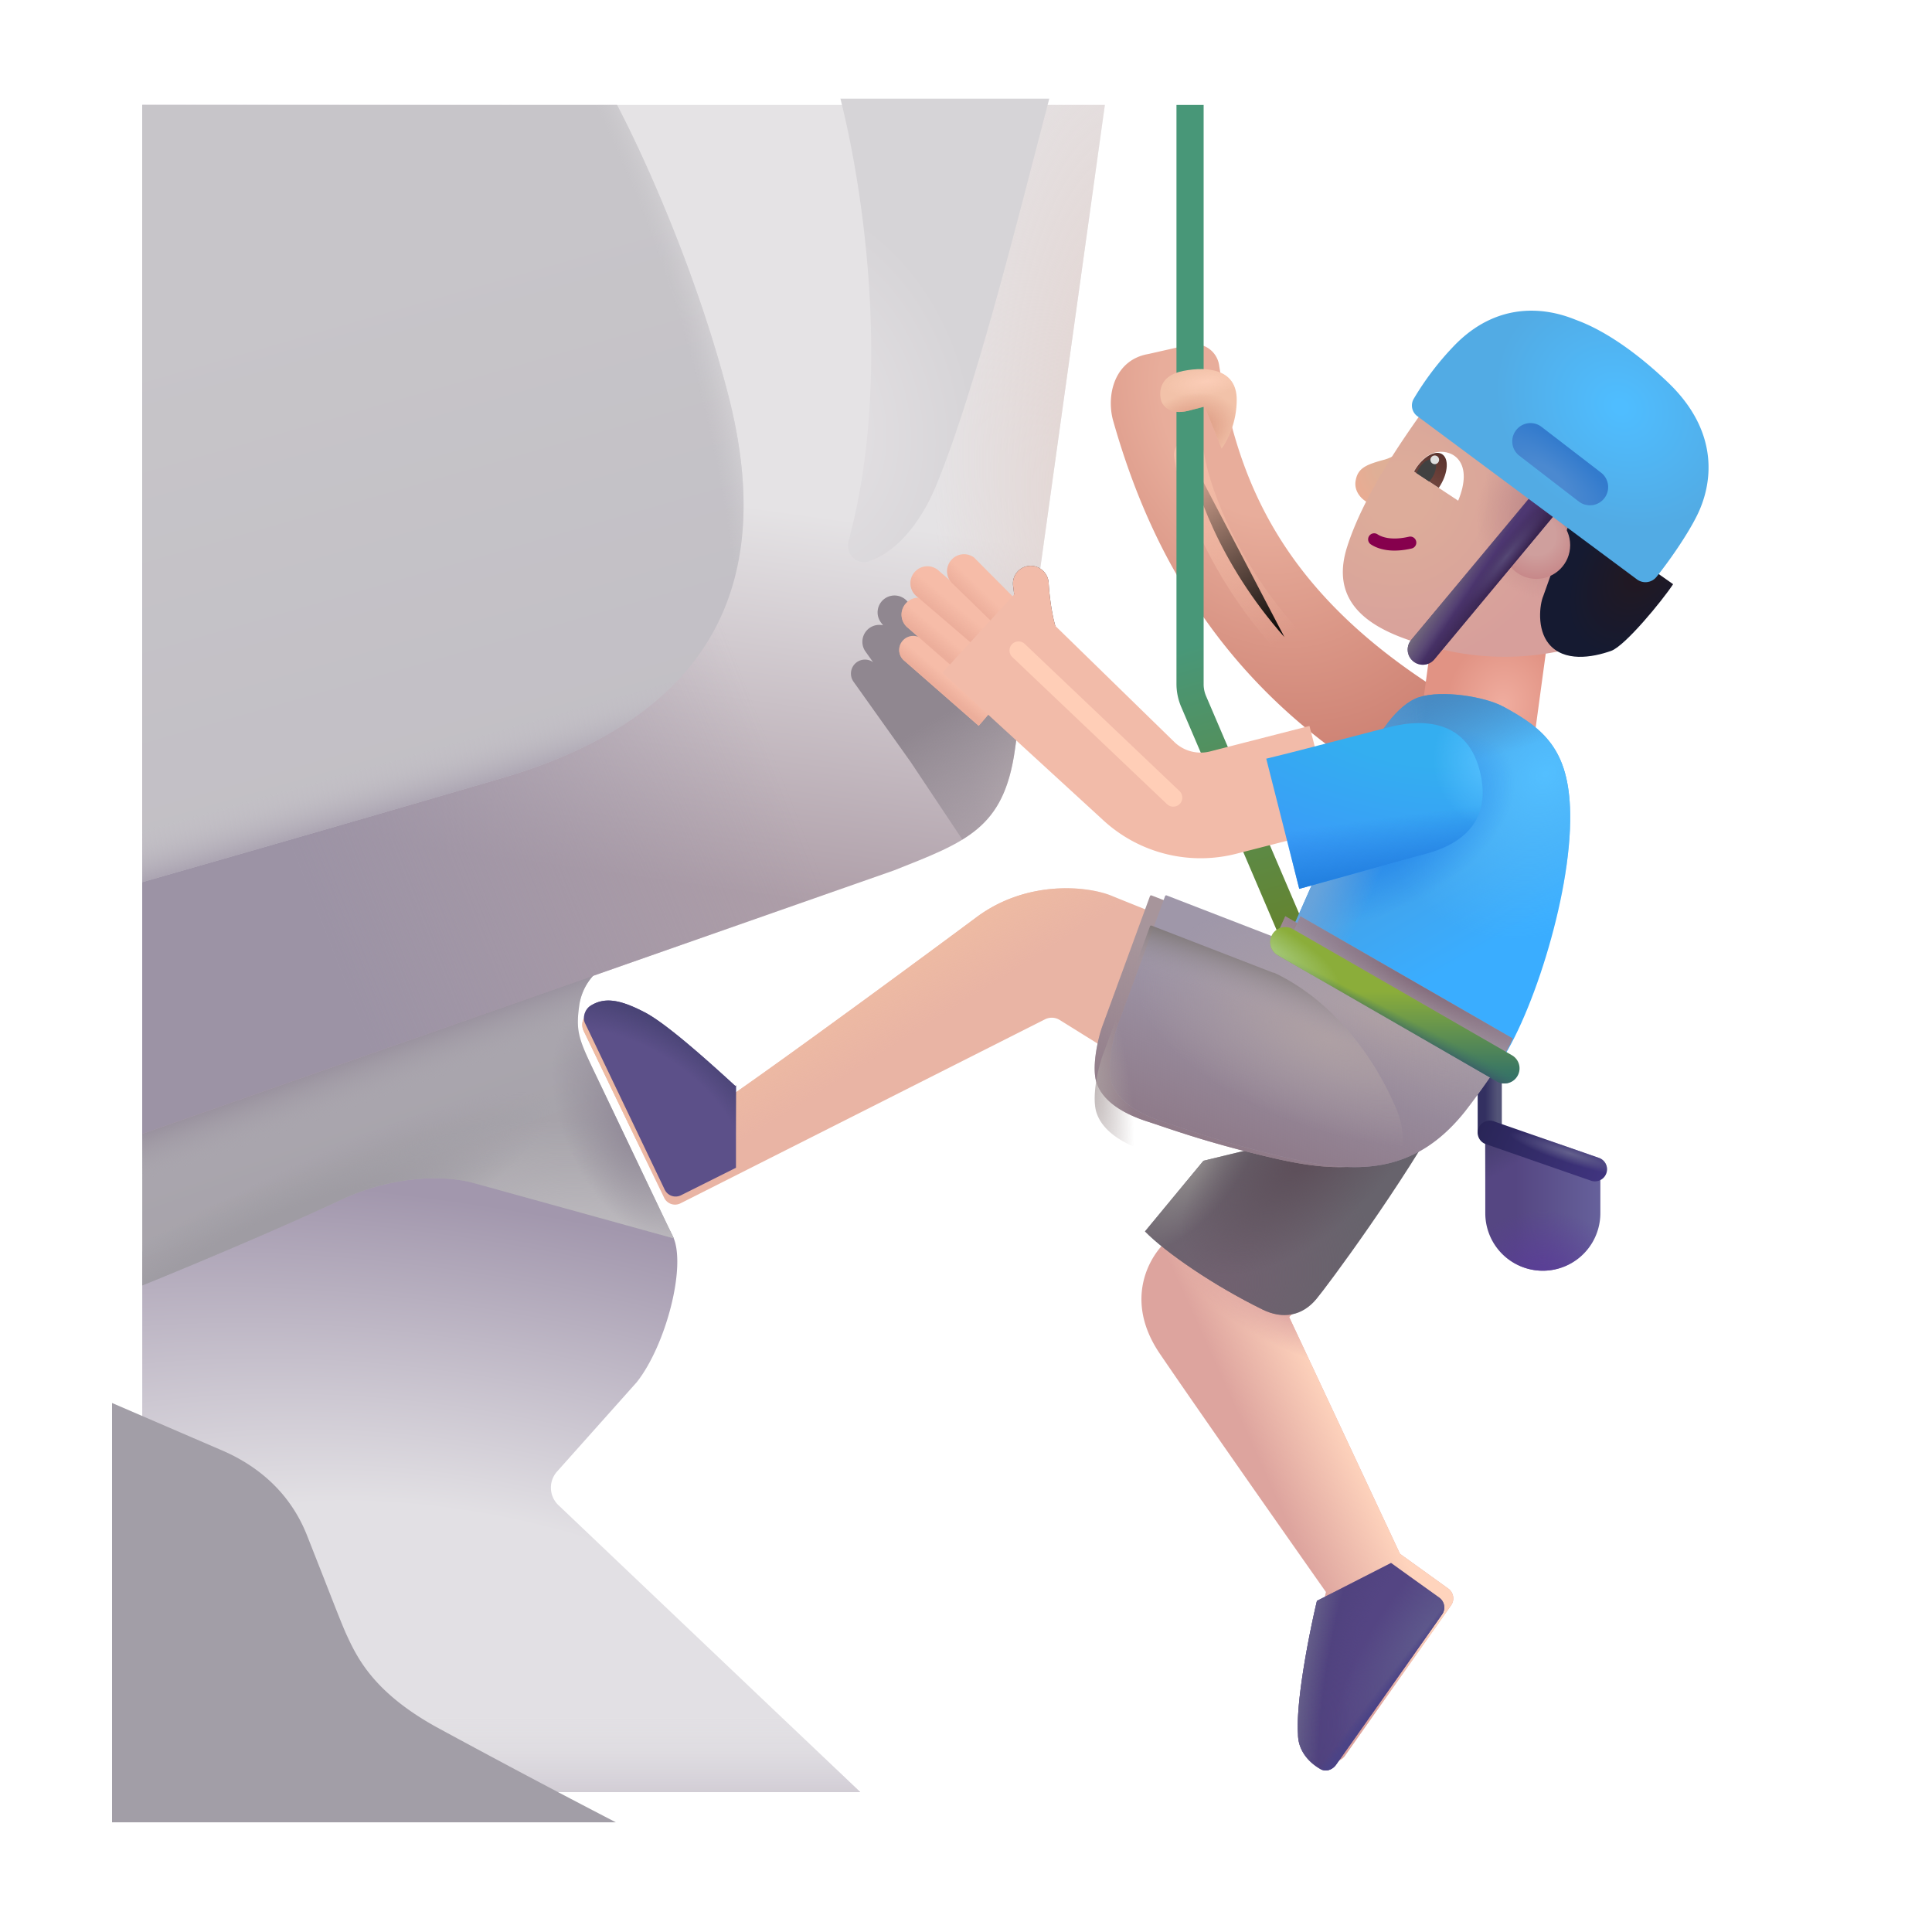 <svg width="100%" height="100%" viewBox="0 0 32 32" xmlns="http://www.w3.org/2000/svg"><path fill="url(#a)" d="M2.356 29.683V20.73l5.204-1.977 2.513 1.29c-.22-.383.6-.538 1.07.43.235.48-.113 1.812-.597 2.421l-1.32 1.48a.4.4 0 0 0 .023.556l5 4.753z"/><path fill="url(#b)" d="M2.356 29.683V20.73l5.204-1.977 2.513 1.29c-.22-.383.6-.538 1.07.43.235.48-.113 1.812-.597 2.421l-1.32 1.48a.4.4 0 0 0 .023.556l5 4.753z"/><path fill="url(#c)" d="M9.591 16.677a.93.93 0 0 1 .458-.698L2.356 18.63v2.661c.68-.275 2.227-.92 3.284-1.415.886-.414 1.715-.409 2.178-.289l3.341.924-1.32-2.768c-.248-.52-.303-.66-.248-1.066"/><path fill="url(#d)" d="M9.591 16.677a.93.93 0 0 1 .458-.698L2.356 18.63v2.661c.68-.275 2.227-.92 3.284-1.415.886-.414 1.715-.409 2.178-.289l3.341.924-1.32-2.768c-.248-.52-.303-.66-.248-1.066"/><path fill="url(#e)" d="M9.591 16.677a.93.93 0 0 1 .458-.698L2.356 18.63v2.661c.68-.275 2.227-.92 3.284-1.415.886-.414 1.715-.409 2.178-.289l3.341.924-1.32-2.768c-.248-.52-.303-.66-.248-1.066"/><path fill="url(#f)" d="M9.591 16.677a.93.93 0 0 1 .458-.698L2.356 18.63v2.661c.68-.275 2.227-.92 3.284-1.415.886-.414 1.715-.409 2.178-.289l3.341.924-1.32-2.768c-.248-.52-.303-.66-.248-1.066"/><path fill="url(#g)" d="M9.591 16.677a.93.93 0 0 1 .458-.698L2.356 18.63v2.661c.68-.275 2.227-.92 3.284-1.415.886-.414 1.715-.409 2.178-.289l3.341.924-1.32-2.768c-.248-.52-.303-.66-.248-1.066"/><g filter="url(#h)"><path fill="#A29EA7" d="M2.356 22.738v6.945H10.7a169 169 0 0 1-2.973-1.578c-1.038-.575-1.31-1.146-1.485-1.524-.065-.14-.186-.45-.371-.924l-.285-.724c-.322-.816-.953-1.219-1.437-1.422z"/></g><path fill="url(#i)" d="M14.803 14.418 2.356 18.78V1.738H18.3c-.4 2.851-1.233 8.86-1.49 10.68-.183 1.303-.801 1.523-2.007 2"/><path fill="url(#j)" d="M14.803 14.418 2.356 18.78V1.738H18.3c-.4 2.851-1.233 8.86-1.49 10.68-.183 1.303-.801 1.523-2.007 2"/><path fill="url(#k)" d="M14.803 14.418 2.356 18.78V1.738H18.3c-.4 2.851-1.233 8.86-1.49 10.68-.183 1.303-.801 1.523-2.007 2"/><g filter="url(#l)"><path fill="url(#m)" d="m16.87 11.993-.06.425c-.113.802-.39 1.194-.87 1.488l-.857-1.286-.946-1.329a.232.232 0 0 1 .324-.323l-.127-.178a.28.28 0 0 1 .292-.433l-.024-.033a.28.28 0 1 1 .455-.323l.107.147a.28.28 0 0 1 .5-.224l.499.819.026-.229a.293.293 0 0 1 .345-.254c.16.03.264.184.238.345-.031.201-.061.44-.06.6.001.39.072.613.158.788"/></g><g filter="url(#n)"><path fill="url(#o)" fill-rule="evenodd" d="M23.664 13.498c-3.618-1.712-4.891-4.456-5.481-6.545-.111-.427.035-.996.59-1.09l.693-.157a.41.41 0 0 1 .476.34c.33 2.086 1.175 4.092 4.47 5.87z" clip-rule="evenodd"/></g><path fill="url(#p)" d="M10.22 1.738c.551 1.054 1.37 2.957 1.85 4.836.78 3.062-.25 5.281-3.75 6.312a881 881 0 0 1-5.964 1.725V1.738z"/><path fill="url(#q)" d="M10.22 1.738c.551 1.054 1.37 2.957 1.85 4.836.78 3.062-.25 5.281-3.75 6.312a881 881 0 0 1-5.964 1.725V1.738z"/><path fill="url(#r)" d="M10.22 1.738c.551 1.054 1.37 2.957 1.85 4.836.78 3.062-.25 5.281-3.75 6.312a881 881 0 0 1-5.964 1.725V1.738z"/><g filter="url(#s)"><path fill="url(#t)" d="M13.94 1.694c.393 1.553.85 4.693.134 7.329a.276.276 0 0 0 .165.331.23.23 0 0 0 .144.01c.378-.105.836-.512 1.153-1.287.567-1.385 1.18-3.75 1.637-5.515l.226-.868z"/></g><g filter="url(#u)"><path stroke="url(#v)" stroke-linecap="round" stroke-width=".5" d="M19.694 7.532c.07.492.482 1.784 1.58 3.02"/></g><g filter="url(#w)"><path fill="url(#x)" d="M19.286 1.738v9.588c0 .132.027.263.079.384l1.706 3.989.42.136c.05.115.166.979.28.93a.225.225 0 0 0 .119-.295l-2.112-4.937a.5.5 0 0 1-.042-.207V1.738z"/></g><path fill="url(#y)" d="M22.452 7.972c.032-.207.153-.27.45-.351a.7.7 0 0 0 .387-.248l-.458.994c-.21 0-.41-.188-.379-.395"/><path fill="url(#z)" d="m24.6 18.734 1.907.63v.73a.953.953 0 1 1-1.906 0z"/><path fill="url(#A)" d="m24.6 18.734 1.907.63v.73a.953.953 0 1 1-1.906 0z"/><path fill="url(#B)" d="m24.6 18.734 1.907.63v.73a.953.953 0 1 1-1.906 0z"/><path fill="url(#C)" d="M23.732 10.439h1.905v1.844h-1.905z" transform="rotate(7.73 23.732 10.44)"/><g filter="url(#D)"><path fill="url(#E)" d="M22.312 9.16c.277-.875.95-1.815 1.21-2.188l2.9 1.867-.594 2.047a4.5 4.5 0 0 1-1.813 0c-.945-.21-2.067-.578-1.703-1.726"/><path fill="url(#F)" d="M22.312 9.16c.277-.875.95-1.815 1.21-2.188l2.9 1.867-.594 2.047a4.5 4.5 0 0 1-1.813 0c-.945-.21-2.067-.578-1.703-1.726"/></g><path fill="url(#G)" fill-rule="evenodd" d="M24.675 17.647c.11 0 .2.09.2.2v.883a.2.2 0 0 1-.4 0v-.883c0-.11.09-.2.2-.2" clip-rule="evenodd"/><path fill="url(#H)" fill-rule="evenodd" d="M24.486 18.696a.2.2 0 0 1 .255-.124l1.742.606a.2.2 0 1 1-.131.378l-1.743-.606a.2.2 0 0 1-.123-.254" clip-rule="evenodd"/><path fill="url(#I)" fill-rule="evenodd" d="M24.486 18.696a.2.2 0 0 1 .255-.124l1.742.606a.2.2 0 1 1-.131.378l-1.743-.606a.2.2 0 0 1-.123-.254" clip-rule="evenodd"/><path fill="#86004D" fill-rule="evenodd" d="M22.677 8.878a.1.1 0 0 1 .139-.028c.085.055.25.102.52.04a.1.1 0 1 1 .045.195c-.308.071-.533.025-.675-.068a.1.1 0 0 1-.029-.139" clip-rule="evenodd"/><path fill="#fff" d="M23.804 7.488c-.201.031-.326.221-.387.32l.735.485c.257-.625-.075-.848-.348-.805"/><g filter="url(#J)"><path fill="#DDA49E" d="m19.195 20.683.39-.406 2.11 1.187-.493.5 1.836 3.922.8.576a.2.2 0 0 1 .047.277l-1.753 2.487c-.06.087-.171.128-.263.075-.178-.102-.37-.296-.37-.579-.037-.556.193-1.7.313-2.203-.662-.94-2.138-3.045-2.75-3.945s-.167-1.636.133-1.89"/><path fill="url(#K)" d="m19.195 20.683.39-.406 2.11 1.187-.493.5 1.836 3.922.8.576a.2.2 0 0 1 .047.277l-1.753 2.487c-.06.087-.171.128-.263.075-.178-.102-.37-.296-.37-.579-.037-.556.193-1.7.313-2.203-.662-.94-2.138-3.045-2.75-3.945s-.167-1.636.133-1.89"/><path fill="url(#L)" d="m19.195 20.683.39-.406 2.11 1.187-.493.5 1.836 3.922.8.576a.2.2 0 0 1 .047.277l-1.753 2.487c-.06.087-.171.128-.263.075-.178-.102-.37-.296-.37-.579-.037-.556.193-1.7.313-2.203-.662-.94-2.138-3.045-2.75-3.945s-.167-1.636.133-1.89"/></g><path fill="#544583" d="m23.04 25.887.799.575a.2.2 0 0 1 .046.278l-1.753 2.486c-.06.087-.171.128-.263.075-.178-.101-.37-.296-.37-.579-.037-.556.193-1.7.313-2.203l-.002-.002z"/><path fill="url(#M)" d="m23.04 25.887.799.575a.2.2 0 0 1 .046.278l-1.753 2.486c-.06.087-.171.128-.263.075-.178-.101-.37-.296-.37-.579-.037-.556.193-1.7.313-2.203l-.002-.002z"/><path fill="url(#N)" d="m23.04 25.887.799.575a.2.2 0 0 1 .046.278l-1.753 2.486c-.06.087-.171.128-.263.075-.178-.101-.37-.296-.37-.579-.037-.556.193-1.7.313-2.203l-.002-.002z"/><path fill="url(#O)" d="m23.04 25.887.799.575a.2.2 0 0 1 .046.278l-1.753 2.486c-.06.087-.171.128-.263.075-.178-.101-.37-.296-.37-.579-.037-.556.193-1.7.313-2.203l-.002-.002z"/><path fill="url(#P)" d="m23.04 25.887.799.575a.2.2 0 0 1 .046.278l-1.753 2.486c-.06.087-.171.128-.263.075-.178-.101-.37-.296-.37-.579-.037-.556.193-1.7.313-2.203l-.002-.002z"/><path fill="url(#Q)" d="m23.83 8.08.026-.04c.131-.216.144-.448.027-.519-.116-.07-.317.047-.448.263l-.015.026z"/><path fill="#414141" d="M23.672 7.976a.5.5 0 0 0 .053-.07c.073-.12.081-.25.018-.288-.062-.038-.173.028-.246.148a1 1 0 0 0-.035.071z"/><circle cx="23.764" cy="7.616" r=".072" fill="#DFDFDF"/><path fill="url(#R)" d="m22.624 12.636-1.25 2.82 3.39 2.258c.563-.726 1.267-2.851 1.243-4.242-.018-1.055-.436-1.404-1.102-1.765-.316-.172-1.025-.28-1.398-.16s-.73.663-.883 1.09"/><path fill="url(#S)" d="m22.624 12.636-1.25 2.82 3.39 2.258c.563-.726 1.267-2.851 1.243-4.242-.018-1.055-.436-1.404-1.102-1.765-.316-.172-1.025-.28-1.398-.16s-.73.663-.883 1.09"/><path fill="url(#T)" d="m22.624 12.636-1.25 2.82 3.39 2.258c.563-.726 1.267-2.851 1.243-4.242-.018-1.055-.436-1.404-1.102-1.765-.316-.172-1.025-.28-1.398-.16s-.73.663-.883 1.09"/><path fill="url(#U)" d="m22.624 12.636-1.25 2.82 3.39 2.258c.563-.726 1.267-2.851 1.243-4.242-.018-1.055-.436-1.404-1.102-1.765-.316-.172-1.025-.28-1.398-.16s-.73.663-.883 1.09"/><path fill="url(#V)" d="m22.624 12.636-1.25 2.82 3.39 2.258c.563-.726 1.267-2.851 1.243-4.242-.018-1.055-.436-1.404-1.102-1.765-.316-.172-1.025-.28-1.398-.16s-.73.663-.883 1.09"/><g filter="url(#W)"><path fill="#67636C" d="m19.464 20.396.969-1.17 4.058-.988c-.765 1.394-2 3.052-2.187 3.277-.234.281-.555.34-.89.176-.813-.4-1.61-.947-1.95-1.295"/><path fill="url(#X)" d="m19.464 20.396.969-1.17 4.058-.988c-.765 1.394-2 3.052-2.187 3.277-.234.281-.555.34-.89.176-.813-.4-1.61-.947-1.95-1.295"/><path fill="url(#Y)" d="m19.464 20.396.969-1.17 4.058-.988c-.765 1.394-2 3.052-2.187 3.277-.234.281-.555.34-.89.176-.813-.4-1.61-.947-1.95-1.295"/><path fill="url(#Z)" d="m19.464 20.396.969-1.17 4.058-.988c-.765 1.394-2 3.052-2.187 3.277-.234.281-.555.34-.89.176-.813-.4-1.61-.947-1.95-1.295"/></g><g filter="url(#aa)"><path fill="#E9B4A4" d="m18.425 15.093.797.32-.836 2.25-.834-.519a.25.25 0 0 0-.245-.01l-6.036 3.047a.2.2 0 0 1-.27-.091L9.67 17.33c-.047-.095-.03-.215.06-.272.24-.153.505-.097.905.112.381.2 1.143.895 1.492 1.215 1.1-.765 3.307-2.392 4.05-2.945.837-.621 1.846-.517 2.247-.348"/><path fill="url(#ab)" d="m18.425 15.093.797.32-.836 2.25-.834-.519a.25.25 0 0 0-.245-.01l-6.036 3.047a.2.2 0 0 1-.27-.091L9.67 17.33c-.047-.095-.03-.215.06-.272.24-.153.505-.097.905.112.381.2 1.143.895 1.492 1.215 1.1-.765 3.307-2.392 4.05-2.945.837-.621 1.846-.517 2.247-.348"/></g><g filter="url(#ac)"><path fill="#A7959B" d="m21.093 16.113.195-.438 3.516 2.024c-.034.106-.239.498-.789 1.21-.86 1.079-1.848 1.024-2.953.766-1.106-.258-1.723-.492-2.063-.601-.34-.11-.724-.306-.836-.64-.09-.27.034-.78.102-.954l.782-2.137a.02.02 0 0 1 .026-.012z"/><path fill="url(#ad)" d="m21.093 16.113.195-.438 3.516 2.024c-.034.106-.239.498-.789 1.21-.86 1.079-1.848 1.024-2.953.766-1.106-.258-1.723-.492-2.063-.601-.34-.11-.724-.306-.836-.64-.09-.27.034-.78.102-.954l.782-2.137a.02.02 0 0 1 .026-.012z"/><path fill="url(#ae)" d="m21.093 16.113.195-.438 3.516 2.024c-.034.106-.239.498-.789 1.21-.86 1.079-1.848 1.024-2.953.766-1.106-.258-1.723-.492-2.063-.601-.34-.11-.724-.306-.836-.64-.09-.27.034-.78.102-.954l.782-2.137a.02.02 0 0 1 .026-.012z"/><path fill="url(#af)" d="m21.093 16.113.195-.438 3.516 2.024c-.034.106-.239.498-.789 1.21-.86 1.079-1.848 1.024-2.953.766-1.106-.258-1.723-.492-2.063-.601-.34-.11-.724-.306-.836-.64-.09-.27.034-.78.102-.954l.782-2.137a.02.02 0 0 1 .026-.012z"/></g><g filter="url(#ag)"><path fill="#9F97A9" d="m21.093 16.113.195-.438 3.516 2.024c-.034.106-.239.498-.789 1.21-.86 1.079-1.848 1.024-2.953.766-1.106-.258-1.723-.492-2.063-.601-.34-.11-.724-.306-.836-.64-.09-.27.034-.78.102-.954l.782-2.137a.02.02 0 0 1 .026-.012z"/><path fill="url(#ah)" d="m21.093 16.113.195-.438 3.516 2.024c-.034.106-.239.498-.789 1.21-.86 1.079-1.848 1.024-2.953.766-1.106-.258-1.723-.492-2.063-.601-.34-.11-.724-.306-.836-.64-.09-.27.034-.78.102-.954l.782-2.137a.02.02 0 0 1 .026-.012z"/><path fill="url(#ai)" d="m21.093 16.113.195-.438 3.516 2.024c-.034.106-.239.498-.789 1.21-.86 1.079-1.848 1.024-2.953.766-1.106-.258-1.723-.492-2.063-.601-.34-.11-.724-.306-.836-.64-.09-.27.034-.78.102-.954l.782-2.137a.02.02 0 0 1 .026-.012z"/><path fill="url(#aj)" d="m21.093 16.113.195-.438 3.516 2.024c-.034.106-.239.498-.789 1.21-.86 1.079-1.848 1.024-2.953.766-1.106-.258-1.723-.492-2.063-.601-.34-.11-.724-.306-.836-.64-.09-.27.034-.78.102-.954l.782-2.137a.02.02 0 0 1 .026-.012z"/></g><g filter="url(#ak)"><path fill="#5C5089" d="m12.14 19.742-.91.455a.2.2 0 0 1-.27-.092l-1.32-2.758c-.046-.096 0-.23.09-.288.241-.153.506-.097.906.112.381.2 1.143.895 1.492 1.215l.012-.008z"/><path fill="url(#al)" d="m12.14 19.742-.91.455a.2.2 0 0 1-.27-.092l-1.32-2.758c-.046-.096 0-.23.09-.288.241-.153.506-.097.906.112.381.2 1.143.895 1.492 1.215l.012-.008z"/></g><path fill="url(#am)" fill-rule="evenodd" d="M21.072 15.48a.25.25 0 0 1 .341-.092l3.629 2.09a.25.25 0 1 1-.25.433l-3.628-2.09a.25.25 0 0 1-.092-.34" clip-rule="evenodd"/><path fill="url(#an)" fill-rule="evenodd" d="M21.072 15.48a.25.25 0 0 1 .341-.092l3.629 2.09a.25.25 0 1 1-.25.433l-3.628-2.09a.25.25 0 0 1-.092-.34" clip-rule="evenodd"/><path fill="url(#ao)" fill-rule="evenodd" d="M21.072 15.48a.25.25 0 0 1 .341-.092l3.629 2.09a.25.25 0 1 1-.25.433l-3.628-2.09a.25.25 0 0 1-.092-.34" clip-rule="evenodd"/><path fill="#F2C2A9" d="M20.484 6.613c.003.394-.166.708-.25.816l-.282-.695-.27.07c-.316.078-.437-.094-.456-.191-.02-.098-.043-.387.37-.469.415-.082.884-.023.888.469"/><path fill="url(#ap)" d="M20.484 6.613c.003.394-.166.708-.25.816l-.282-.695-.27.07c-.316.078-.437-.094-.456-.191-.02-.098-.043-.387.37-.469.415-.082.884-.023.888.469"/><path fill="url(#aq)" d="M20.484 6.613c.003.394-.166.708-.25.816l-.282-.695-.27.07c-.316.078-.437-.094-.456-.191-.02-.098-.043-.387.37-.469.415-.082.884-.023.888.469"/><path fill="#4D3C3D" d="m16.78 9.7.079.643.34 1.149.69-.367c-.175-.184-.309-.336-.44-.875a4 4 0 0 1-.08-.598.3.3 0 0 0-.312-.28.293.293 0 0 0-.277.328"/><path fill="#F2BBA9" d="m16.78 9.7.079.643.34 1.149.69-.367c-.175-.184-.309-.336-.44-.875a4 4 0 0 1-.08-.598.3.3 0 0 0-.312-.28.293.293 0 0 0-.277.328"/><path fill="#F6BCA8" d="M14.965 10.932a.232.232 0 0 1 .305-.349l1.245 1.088-.305.35z"/><path fill="url(#ar)" d="M14.965 10.932a.232.232 0 0 1 .305-.349l1.245 1.088-.305.35z"/><path fill="#F6BCA8" d="M15.04 10.4a.28.28 0 1 1 .368-.421l1.5 1.31-.368.42z"/><path fill="url(#as)" d="M15.04 10.4a.28.28 0 1 1 .368-.421l1.5 1.31-.368.42z"/><path fill="#F6BCA8" d="M15.192 9.883a.28.28 0 1 1 .368-.42l1.754 1.506-.368.42z"/><path fill="url(#at)" d="M15.192 9.883a.28.28 0 1 1 .368-.42l1.754 1.506-.368.42z"/><g filter="url(#au)"><path fill="url(#av)" d="m25.161 9.973.488-1.367 1.663 1.17c-.182.276-.795 1.021-1.025 1.104-.318.113-.785.19-1.035-.118-.2-.247-.15-.65-.091-.789"/></g><circle cx="25.448" cy="9.029" r=".559" fill="url(#aw)"/><path fill="#4D3771" fill-rule="evenodd" d="M25.714 8.178a.25.25 0 0 1 .032.352l-1.992 2.395a.25.25 0 0 1-.384-.32l1.992-2.394a.25.25 0 0 1 .352-.033" clip-rule="evenodd"/><path fill="url(#ax)" fill-rule="evenodd" d="M25.714 8.178a.25.25 0 0 1 .032.352l-1.992 2.395a.25.25 0 0 1-.384-.32l1.992-2.394a.25.25 0 0 1 .352-.033" clip-rule="evenodd"/><path fill="url(#ay)" fill-rule="evenodd" d="M25.714 8.178a.25.25 0 0 1 .032.352l-1.992 2.395a.25.25 0 0 1-.384-.32l1.992-2.394a.25.25 0 0 1 .352-.033" clip-rule="evenodd"/><path fill="url(#az)" fill-rule="evenodd" d="M25.714 8.178a.25.25 0 0 1 .032.352l-1.992 2.395a.25.25 0 0 1-.384-.32l1.992-2.394a.25.25 0 0 1 .352-.033" clip-rule="evenodd"/><g filter="url(#aA)"><path fill="url(#aB)" d="m27.11 9.744-3.628-2.696a.22.22 0 0 1-.069-.288 4.8 4.8 0 0 1 .655-.866c.906-.957 1.909-.492 2.055-.438.21.078.754.313 1.5 1.024.875.834.742 1.703.476 2.226-.167.33-.457.742-.663 1a.235.235 0 0 1-.326.038"/></g><g filter="url(#aC)"><path fill="url(#aD)" d="M25.111 7.126a.3.3 0 0 1 .423-.055l.984.757a.302.302 0 0 1-.368.479l-.984-.758a.3.3 0 0 1-.055-.423"/></g><path fill="#F6BCA8" d="M15.765 9.653a.28.28 0 0 1 .367-.42l1.41 1.419-.226.512z"/><path fill="url(#aE)" d="M15.765 9.653a.28.28 0 0 1 .367-.42l1.41 1.419-.226.512z"/><g filter="url(#aF)"><path fill="#F2BBA9" fill-rule="evenodd" d="m18.264 13.927-2.655-2.435 1.259-1.372 2.59 2.527a.63.63 0 0 0 .581.15l1.65-.423.433 1.696-1.65.422a2.38 2.38 0 0 1-2.208-.565" clip-rule="evenodd"/></g><path fill="url(#aG)" d="M21.095 16.108c.654.302 1.479.99 2.021 2.231.195.446.143.899-.041 1.322-.619.264-1.291.183-2.013.014a18 18 0 0 1-1.85-.53q-.12-.042-.213-.071c-.34-.11-.724-.306-.836-.64-.09-.27.034-.78.102-.954l.782-2.137a.02.02 0 0 1 .026-.012l2.02.782z"/><path fill="url(#aH)" d="M21.095 16.108c.654.302 1.479.99 2.021 2.231.195.446.143.899-.041 1.322-.619.264-1.291.183-2.013.014a18 18 0 0 1-1.85-.53q-.12-.042-.213-.071c-.34-.11-.724-.306-.836-.64-.09-.27.034-.78.102-.954l.782-2.137a.02.02 0 0 1 .026-.012l2.02.782z"/><path fill="url(#aI)" d="M21.095 16.108c.654.302 1.479.99 2.021 2.231.195.446.143.899-.041 1.322-.619.264-1.291.183-2.013.014a18 18 0 0 1-1.85-.53q-.12-.042-.213-.071c-.34-.11-.724-.306-.836-.64-.09-.27.034-.78.102-.954l.782-2.137a.02.02 0 0 1 .026-.012l2.02.782z"/><path fill="url(#aJ)" d="m21.52 14.722-.547-2.156c.64-.154 1.85-.479 2.09-.535.45-.106 1.266-.154 1.465.816.183.895-.518 1.18-.86 1.281z"/><path fill="url(#aK)" d="m21.52 14.722-.547-2.156c.64-.154 1.85-.479 2.09-.535.45-.106 1.266-.154 1.465.816.183.895-.518 1.18-.86 1.281z"/><path fill="url(#aL)" d="m21.52 14.722-.547-2.156c.64-.154 1.85-.479 2.09-.535.45-.106 1.266-.154 1.465.816.183.895-.518 1.18-.86 1.281z"/><g filter="url(#aM)"><path stroke="#FFCEB7" stroke-linecap="round" stroke-width=".3" d="m16.87 10.774 2.563 2.437"/></g><defs><radialGradient id="a" cx="0" cy="0" r="1" gradientTransform="rotate(-80.068 20.499 9.6)scale(8.153 17.675)" gradientUnits="userSpaceOnUse"><stop offset=".378" stop-color="#E2E0E4"/><stop offset="1" stop-color="#A297AD"/></radialGradient><radialGradient id="e" cx="0" cy="0" r="1" gradientTransform="rotate(-83.29 16.99 5.001)scale(2.674 5.218)" gradientUnits="userSpaceOnUse"><stop offset=".356" stop-color="#BCB9BE"/><stop offset="1" stop-color="#BCB9BE" stop-opacity="0"/></radialGradient><radialGradient id="f" cx="0" cy="0" r="1" gradientTransform="rotate(155.431 3.193 10.455)scale(1.581 2.921)" gradientUnits="userSpaceOnUse"><stop offset=".126" stop-color="#958E9B"/><stop offset=".695" stop-color="#958E9B" stop-opacity="0"/></radialGradient><radialGradient id="g" cx="0" cy="0" r="1" gradientTransform="matrix(5.219 -2.75 .521 .989 3.913 21.011)" gradientUnits="userSpaceOnUse"><stop offset=".457" stop-color="#9F9CA3"/><stop offset="1" stop-color="#9F9CA3" stop-opacity="0"/></radialGradient><radialGradient id="k" cx="0" cy="0" r="1" gradientTransform="rotate(174.89 9.5 5.08)scale(3.859 10.476)" gradientUnits="userSpaceOnUse"><stop offset=".351" stop-color="#E3D5D2"/><stop offset="1" stop-color="#E3D5D2" stop-opacity="0"/></radialGradient><radialGradient id="o" cx="0" cy="0" r="1" gradientTransform="rotate(66.687 4.974 18.853)scale(6.352 4.495)" gradientUnits="userSpaceOnUse"><stop offset=".28" stop-color="#E8AD9B"/><stop offset="1" stop-color="#CB7E70"/></radialGradient><radialGradient id="q" cx="0" cy="0" r="1" gradientTransform="matrix(9.96 -3.007 4.887 16.188 2.356 8.174)" gradientUnits="userSpaceOnUse"><stop offset=".897" stop-color="#D1CFD2" stop-opacity="0"/><stop offset=".982" stop-color="#E5E3E5"/></radialGradient><radialGradient id="t" cx="0" cy="0" r="1" gradientTransform="matrix(2.875 -.812 1.051 3.721 13.163 7.011)" gradientUnits="userSpaceOnUse"><stop offset=".275" stop-color="#E2DFE2"/><stop offset="1" stop-color="#D6D4D7"/></radialGradient><radialGradient id="y" cx="0" cy="0" r="1" gradientTransform="matrix(-.107 .679 -.533 -.084 22.982 7.688)" gradientUnits="userSpaceOnUse"><stop offset=".391" stop-color="#DFAF96"/><stop offset="1" stop-color="#E8AC93"/></radialGradient><radialGradient id="A" cx="0" cy="0" r="1" gradientTransform="matrix(0 -1.172 1.404 0 25.554 21.214)" gradientUnits="userSpaceOnUse"><stop stop-color="#5A3C98"/><stop offset="1" stop-color="#5A3C98" stop-opacity="0"/></radialGradient><radialGradient id="B" cx="0" cy="0" r="1" gradientTransform="matrix(.391 .684 -1.703 .973 24.476 18.734)" gradientUnits="userSpaceOnUse"><stop stop-color="#413B69"/><stop offset="1" stop-color="#413B69" stop-opacity="0"/></radialGradient><radialGradient id="C" cx="0" cy="0" r="1" gradientTransform="rotate(-89.741 18.3 -6.823)scale(1.124 .936)" gradientUnits="userSpaceOnUse"><stop stop-color="#F0AD9F"/><stop offset="1" stop-color="#E19384"/></radialGradient><radialGradient id="E" cx="0" cy="0" r="1" gradientTransform="rotate(44.105 1.327 32.744)scale(2.829 2.934)" gradientUnits="userSpaceOnUse"><stop offset=".164" stop-color="#DDAC9A"/><stop offset="1" stop-color="#D79F9B"/></radialGradient><radialGradient id="F" cx="0" cy="0" r="1" gradientTransform="rotate(119.268 10.45 11.797)scale(1.63 1.315)" gradientUnits="userSpaceOnUse"><stop stop-color="#B27D80"/><stop offset="1" stop-color="#B27D80" stop-opacity="0"/></radialGradient><radialGradient id="I" cx="0" cy="0" r="1" gradientTransform="matrix(-.051 .156 -1.005 -.327 26.011 19.105)" gradientUnits="userSpaceOnUse"><stop stop-color="#63608C"/><stop offset="1" stop-color="#63608C" stop-opacity="0"/></radialGradient><radialGradient id="L" cx="0" cy="0" r="1" gradientTransform="matrix(-2.234 -.906 .395 -.975 21.646 21.584)" gradientUnits="userSpaceOnUse"><stop offset=".191" stop-color="#CF9297"/><stop offset="1" stop-color="#CF9297" stop-opacity="0"/></radialGradient><radialGradient id="M" cx="0" cy="0" r="1" gradientTransform="rotate(-144.462 16.16 9.714)scale(.806 2.468)" gradientUnits="userSpaceOnUse"><stop stop-color="#5E598C"/><stop offset="1" stop-color="#5E598C" stop-opacity="0"/></radialGradient><radialGradient id="N" cx="0" cy="0" r="1" gradientTransform="rotate(-171.191 12.829 13.053)scale(2.036 4.121)" gradientUnits="userSpaceOnUse"><stop offset=".54" stop-color="#4D407B" stop-opacity="0"/><stop offset="1" stop-color="#4D407B"/></radialGradient><radialGradient id="P" cx="0" cy="0" r="1" gradientTransform="matrix(-1.859 -.297 .977 -6.12 23.1 27.824)" gradientUnits="userSpaceOnUse"><stop offset=".604" stop-color="#7A7996" stop-opacity="0"/><stop offset="1" stop-color="#7A7996"/></radialGradient><radialGradient id="S" cx="0" cy="0" r="1" gradientTransform="rotate(136.273 10.228 11.548)scale(2.984 2.472)" gradientUnits="userSpaceOnUse"><stop stop-color="#53BFFF"/><stop offset="1" stop-color="#53BFFF" stop-opacity="0"/></radialGradient><radialGradient id="T" cx="0" cy="0" r="1" gradientTransform="matrix(.281 1.359 -3.858 .798 23.85 11.308)" gradientUnits="userSpaceOnUse"><stop stop-color="#4788C0"/><stop offset="1" stop-color="#4788C0" stop-opacity="0"/></radialGradient><radialGradient id="U" cx="0" cy="0" r="1" gradientTransform="matrix(-2.063 1.125 -.65 -1.191 22.929 13.683)" gradientUnits="userSpaceOnUse"><stop stop-color="#1B7EEC"/><stop offset="1" stop-color="#1B7EEC" stop-opacity="0"/></radialGradient><radialGradient id="V" cx="0" cy="0" r="1" gradientTransform="matrix(.984 .469 -1.879 3.946 21.507 14.84)" gradientUnits="userSpaceOnUse"><stop offset=".206" stop-color="#67A3DB"/><stop offset="1" stop-color="#67A3DB" stop-opacity="0"/></radialGradient><radialGradient id="X" cx="0" cy="0" r="1" gradientTransform="matrix(1.641 -2.328 1.898 1.338 20.695 21.355)" gradientUnits="userSpaceOnUse"><stop stop-color="#716170"/><stop offset="1" stop-color="#716170" stop-opacity="0"/></radialGradient><radialGradient id="Y" cx="0" cy="0" r="1" gradientTransform="matrix(.656 .484 -1.059 1.435 20.241 19.23)" gradientUnits="userSpaceOnUse"><stop stop-color="#948F8F"/><stop offset="1" stop-color="#948F8F" stop-opacity="0"/></radialGradient><radialGradient id="Z" cx="0" cy="0" r="1" gradientTransform="matrix(-1.875 1.75 -.853 -.914 22.116 19.152)" gradientUnits="userSpaceOnUse"><stop offset=".12" stop-color="#5E505B"/><stop offset="1" stop-color="#5E505B" stop-opacity="0"/></radialGradient><radialGradient id="ad" cx="0" cy="0" r="1" gradientTransform="matrix(-3.25 -1.344 .479 -1.159 22.6 17.418)" gradientUnits="userSpaceOnUse"><stop stop-color="#AEA0A5"/><stop offset="1" stop-color="#AEA0A5" stop-opacity="0"/></radialGradient><radialGradient id="af" cx="0" cy="0" r="1" gradientTransform="matrix(-.297 .531 -3.088 -1.726 23.304 16.761)" gradientUnits="userSpaceOnUse"><stop stop-color="#816878"/><stop offset="1" stop-color="#816878" stop-opacity="0"/></radialGradient><radialGradient id="ah" cx="0" cy="0" r="1" gradientTransform="matrix(-3.25 -1.344 .479 -1.159 22.6 17.418)" gradientUnits="userSpaceOnUse"><stop stop-color="#AEA0A5"/><stop offset="1" stop-color="#AEA0A5" stop-opacity="0"/></radialGradient><radialGradient id="aj" cx="0" cy="0" r="1" gradientTransform="matrix(-.297 .531 -3.088 -1.726 23.304 16.761)" gradientUnits="userSpaceOnUse"><stop stop-color="#816878"/><stop offset="1" stop-color="#816878" stop-opacity="0"/></radialGradient><radialGradient id="al" cx="0" cy="0" r="1" gradientTransform="rotate(-54.265 23.728 -.824)scale(1.578 2.917)" gradientUnits="userSpaceOnUse"><stop offset=".68" stop-color="#4A4476" stop-opacity="0"/><stop offset=".964" stop-color="#4A4476"/></radialGradient><radialGradient id="ao" cx="0" cy="0" r="1" gradientTransform="matrix(1.219 .68 -.212 .381 20.96 15.714)" gradientUnits="userSpaceOnUse"><stop stop-color="#A6CA7D"/><stop offset="1" stop-color="#A6CA7D" stop-opacity="0"/></radialGradient><radialGradient id="ap" cx="0" cy="0" r="1" gradientTransform="matrix(.703 -.094 .032 .241 19.982 6.318)" gradientUnits="userSpaceOnUse"><stop stop-color="#FBCDB7"/><stop offset="1" stop-color="#FBCDB7" stop-opacity="0"/></radialGradient><radialGradient id="aq" cx="0" cy="0" r="1" gradientTransform="matrix(.809 -.23 .161 .564 19.716 7.11)" gradientUnits="userSpaceOnUse"><stop offset=".105" stop-color="#D8937C"/><stop offset="1" stop-color="#D8937C" stop-opacity="0"/></radialGradient><radialGradient id="av" cx="0" cy="0" r="1" gradientTransform="rotate(126.754 11.003 11.495)scale(1.541 1.009)" gradientUnits="userSpaceOnUse"><stop stop-color="#231820"/><stop offset="1" stop-color="#151A31"/></radialGradient><radialGradient id="aw" cx="0" cy="0" r="1" gradientTransform="rotate(83.69 7.771 18.644)scale(.817)" gradientUnits="userSpaceOnUse"><stop offset=".392" stop-color="#CF9F9D"/><stop offset="1" stop-color="#C58284"/></radialGradient><radialGradient id="az" cx="0" cy="0" r="1" gradientTransform="matrix(.137 .113 -.664 .801 24.952 9.214)" gradientUnits="userSpaceOnUse"><stop stop-color="#564975"/><stop offset="1" stop-color="#4D3A6E" stop-opacity="0"/></radialGradient><radialGradient id="aB" cx="0" cy="0" r="1" gradientTransform="rotate(129.693 11.8 9.744)scale(2.031 2.387)" gradientUnits="userSpaceOnUse"><stop offset=".045" stop-color="#4FBDFF"/><stop offset=".919" stop-color="#52ABE4"/></radialGradient><radialGradient id="aD" cx="0" cy="0" r="1" gradientTransform="matrix(.367 -.453 1.162 .942 25.663 7.917)" gradientUnits="userSpaceOnUse"><stop offset=".218" stop-color="#4B89D0"/><stop offset="1" stop-color="#337BCD"/></radialGradient><radialGradient id="aG" cx="0" cy="0" r="1" gradientTransform="rotate(-160.017 12.503 6.664)scale(3.292 1.495)" gradientUnits="userSpaceOnUse"><stop stop-color="#AEA0A4"/><stop offset="1" stop-color="#AEA0A4" stop-opacity="0"/></radialGradient><radialGradient id="aH" cx="0" cy="0" r="1" gradientTransform="matrix(1.156 -3.312 9.264 3.234 19.741 19.168)" gradientUnits="userSpaceOnUse"><stop offset=".771" stop-color="#A49BA8" stop-opacity="0"/><stop offset="1" stop-color="#7E7776"/></radialGradient><radialGradient id="aI" cx="0" cy="0" r="1" gradientTransform="rotate(78.869 -1.732 19.68)scale(2.509 .74)" gradientUnits="userSpaceOnUse"><stop stop-color="#ADA2A2"/><stop offset="1" stop-color="#ADA2A2" stop-opacity="0"/></radialGradient><radialGradient id="aJ" cx="0" cy="0" r="1" gradientTransform="rotate(98.903 6.583 16.004)scale(2.423 5.692)" gradientUnits="userSpaceOnUse"><stop offset=".274" stop-color="#34AEF0"/><stop offset="1" stop-color="#3A9CF8"/></radialGradient><radialGradient id="aL" cx="0" cy="0" r="1" gradientTransform="matrix(-.922 .219 -.253 -1.067 24.695 12.636)" gradientUnits="userSpaceOnUse"><stop stop-color="#56C0FF"/><stop offset="1" stop-color="#56C0FF" stop-opacity="0"/></radialGradient><linearGradient id="b" x1="11.438" x2="11.438" y1="29.683" y2="28.388" gradientUnits="userSpaceOnUse"><stop stop-color="#D2CDD5"/><stop offset="1" stop-color="#E3E1E5" stop-opacity="0"/></linearGradient><linearGradient id="c" x1="5.32" x2="6.476" y1="17.261" y2="20.543" gradientUnits="userSpaceOnUse"><stop offset=".373" stop-color="#A9A5AD"/><stop offset="1" stop-color="#A5A2A8"/></linearGradient><linearGradient id="d" x1="5.82" x2="6.163" y1="17.261" y2="18.23" gradientUnits="userSpaceOnUse"><stop offset=".142" stop-color="#948B99"/><stop offset="1" stop-color="#AAA6AE" stop-opacity="0"/></linearGradient><linearGradient id="i" x1="13.413" x2="11.57" y1="1.574" y2="14.699" gradientUnits="userSpaceOnUse"><stop offset=".518" stop-color="#E5E3E5"/><stop offset="1" stop-color="#AE9EA8"/></linearGradient><linearGradient id="j" x1="2.601" x2="13.132" y1="17.449" y2="13.293" gradientUnits="userSpaceOnUse"><stop offset=".293" stop-color="#9C93A5"/><stop offset="1" stop-color="#9C93A5" stop-opacity="0"/></linearGradient><linearGradient id="m" x1="14.269" x2="16.87" y1="10.4" y2="14.918" gradientUnits="userSpaceOnUse"><stop offset=".368" stop-color="#908790"/><stop offset="1" stop-color="#908790" stop-opacity="0"/></linearGradient><linearGradient id="p" x1="4.507" x2="6.882" y1="4.98" y2="13.261" gradientUnits="userSpaceOnUse"><stop stop-color="#C7C5C9"/><stop offset="1" stop-color="#C2BFC5"/></linearGradient><linearGradient id="r" x1="5.788" x2="5.507" y1="13.871" y2="12.871" gradientUnits="userSpaceOnUse"><stop stop-color="#9D94A6"/><stop offset="1" stop-color="#C3C0C6" stop-opacity="0"/></linearGradient><linearGradient id="v" x1="19.609" x2="21.582" y1="7.429" y2="10.374" gradientUnits="userSpaceOnUse"><stop stop-color="#F4BDA7"/><stop offset="1" stop-color="#F4BDA7" stop-opacity="0"/></linearGradient><linearGradient id="x" x1="19.576" x2="20.935" y1="10.682" y2="15.342" gradientUnits="userSpaceOnUse"><stop stop-color="#489778"/><stop offset="1" stop-color="#648431"/></linearGradient><linearGradient id="z" x1="25.101" x2="26.507" y1="20.027" y2="20.027" gradientUnits="userSpaceOnUse"><stop stop-color="#554682"/><stop offset="1" stop-color="#66619B"/></linearGradient><linearGradient id="G" x1="24.875" x2="24.601" y1="18.289" y2="18.289" gradientUnits="userSpaceOnUse"><stop offset=".269" stop-color="#535478"/><stop offset="1" stop-color="#333061"/></linearGradient><linearGradient id="H" x1="26.491" x2="24.475" y1="19.567" y2="18.73" gradientUnits="userSpaceOnUse"><stop stop-color="#40347F"/><stop offset="1" stop-color="#292557"/></linearGradient><linearGradient id="K" x1="22.739" x2="21.339" y1="25.11" y2="25.745" gradientUnits="userSpaceOnUse"><stop stop-color="#FFD4BD"/><stop offset="1" stop-color="#FFD4BD" stop-opacity="0"/></linearGradient><linearGradient id="O" x1="23.261" x2="23.155" y1="27.648" y2="27.566" gradientUnits="userSpaceOnUse"><stop stop-color="#4B4386"/><stop offset="1" stop-color="#4B4386" stop-opacity="0"/></linearGradient><linearGradient id="Q" x1="23.659" x2="23.905" y1="7.972" y2="7.535" gradientUnits="userSpaceOnUse"><stop stop-color="#6F443D"/><stop offset="1" stop-color="#5A332D"/></linearGradient><linearGradient id="R" x1="24.882" x2="22.695" y1="15.542" y2="11.73" gradientUnits="userSpaceOnUse"><stop stop-color="#3AADFF"/><stop offset="1" stop-color="#4D94CD"/></linearGradient><linearGradient id="ab" x1="14.177" x2="14.802" y1="16.584" y2="17.583" gradientUnits="userSpaceOnUse"><stop stop-color="#EEBBA3"/><stop offset="1" stop-color="#EEBBA3" stop-opacity="0"/></linearGradient><linearGradient id="ae" x1="20.132" x2="21.101" y1="19.831" y2="16.855" gradientUnits="userSpaceOnUse"><stop stop-color="#8C7786"/><stop offset="1" stop-color="#8C7786" stop-opacity="0"/></linearGradient><linearGradient id="ai" x1="20.132" x2="21.101" y1="19.831" y2="16.855" gradientUnits="userSpaceOnUse"><stop stop-color="#8C7786"/><stop offset="1" stop-color="#8C7786" stop-opacity="0"/></linearGradient><linearGradient id="am" x1="23.103" x2="23.103" y1="16.418" y2="17.855" gradientUnits="userSpaceOnUse"><stop stop-color="#8BAD3A"/><stop offset="1" stop-color="#337267"/></linearGradient><linearGradient id="an" x1="24.296" x2="24.527" y1="17.945" y2="17.5" gradientUnits="userSpaceOnUse"><stop offset=".457" stop-color="#3A5669"/><stop offset="1" stop-color="#417C62" stop-opacity="0"/></linearGradient><linearGradient id="ar" x1="15.617" x2="15.756" y1="11.441" y2="11.273" gradientUnits="userSpaceOnUse"><stop offset=".002" stop-color="#ECAE9B"/><stop offset="1" stop-color="#ECAE9B" stop-opacity="0"/></linearGradient><linearGradient id="as" x1="15.825" x2="15.993" y1="11.012" y2="10.81" gradientUnits="userSpaceOnUse"><stop offset=".002" stop-color="#ECAE9B"/><stop offset="1" stop-color="#ECAE9B" stop-opacity="0"/></linearGradient><linearGradient id="at" x1="16.091" x2="16.277" y1="10.616" y2="10.389" gradientUnits="userSpaceOnUse"><stop offset=".002" stop-color="#ECAE9B"/><stop offset="1" stop-color="#ECAE9B" stop-opacity="0"/></linearGradient><linearGradient id="ax" x1="24.945" x2="24.624" y1="9.568" y2="9.324" gradientUnits="userSpaceOnUse"><stop stop-color="#37234C"/><stop offset="1" stop-color="#37234C" stop-opacity="0"/></linearGradient><linearGradient id="ay" x1="23.491" x2="23.929" y1="10.121" y2="10.41" gradientUnits="userSpaceOnUse"><stop offset=".324" stop-color="#72687C"/><stop offset="1" stop-color="#72687C" stop-opacity="0"/></linearGradient><linearGradient id="aE" x1="16.509" x2="16.699" y1="10.388" y2="10.192" gradientUnits="userSpaceOnUse"><stop offset=".002" stop-color="#ECAE9B"/><stop offset="1" stop-color="#ECAE9B" stop-opacity="0"/></linearGradient><linearGradient id="aK" x1="23.21" x2="23.085" y1="14.449" y2="13.527" gradientUnits="userSpaceOnUse"><stop stop-color="#2280E0"/><stop offset="1" stop-color="#2280E0" stop-opacity="0"/></linearGradient><filter id="h" width="8.743" height="7.346" x="1.956" y="22.738" color-interpolation-filters="sRGB" filterUnits="userSpaceOnUse"><feFlood flood-opacity="0" result="BackgroundImageFix"/><feBlend in="SourceGraphic" in2="BackgroundImageFix" result="shape"/><feColorMatrix in="SourceAlpha" result="hardAlpha" values="0 0 0 0 0 0 0 0 0 0 0 0 0 0 0 0 0 0 127 0"/><feOffset dx="-.4" dy=".4"/><feGaussianBlur stdDeviation=".5"/><feComposite in2="hardAlpha" k2="-1" k3="1" operator="arithmetic"/><feColorMatrix values="0 0 0 0 0.635 0 0 0 0 0.608 0 0 0 0 0.671 0 0 0 1 0"/><feBlend in2="shape" result="effect1_innerShadow_4002_866"/><feColorMatrix in="SourceAlpha" result="hardAlpha" values="0 0 0 0 0 0 0 0 0 0 0 0 0 0 0 0 0 0 127 0"/><feOffset dx="-.1" dy=".1"/><feGaussianBlur stdDeviation=".5"/><feComposite in2="hardAlpha" k2="-1" k3="1" operator="arithmetic"/><feColorMatrix values="0 0 0 0 0.847 0 0 0 0 0.831 0 0 0 0 0.863 0 0 0 1 0"/><feBlend in2="effect1_innerShadow_4002_866" result="effect2_innerShadow_4002_866"/></filter><filter id="l" width="4.276" height="5.599" x="13.345" y="9.057" color-interpolation-filters="sRGB" filterUnits="userSpaceOnUse"><feFlood flood-opacity="0" result="BackgroundImageFix"/><feBlend in="SourceGraphic" in2="BackgroundImageFix" result="shape"/><feGaussianBlur result="effect1_foregroundBlur_4002_866" stdDeviation=".375"/></filter><filter id="n" width="6.514" height="7.799" x="18.148" y="5.699" color-interpolation-filters="sRGB" filterUnits="userSpaceOnUse"><feFlood flood-opacity="0" result="BackgroundImageFix"/><feBlend in="SourceGraphic" in2="BackgroundImageFix" result="shape"/><feColorMatrix in="SourceAlpha" result="hardAlpha" values="0 0 0 0 0 0 0 0 0 0 0 0 0 0 0 0 0 0 127 0"/><feOffset dx=".25"/><feGaussianBlur stdDeviation=".25"/><feComposite in2="hardAlpha" k2="-1" k3="1" operator="arithmetic"/><feColorMatrix values="0 0 0 0 1 0 0 0 0 0.784 0 0 0 0 0.698 0 0 0 1 0"/><feBlend in2="shape" result="effect1_innerShadow_4002_866"/></filter><filter id="s" width="3.479" height="7.738" x="13.92" y="1.634" color-interpolation-filters="sRGB" filterUnits="userSpaceOnUse"><feFlood flood-opacity="0" result="BackgroundImageFix"/><feBlend in="SourceGraphic" in2="BackgroundImageFix" result="shape"/><feColorMatrix in="SourceAlpha" result="hardAlpha" values="0 0 0 0 0 0 0 0 0 0 0 0 0 0 0 0 0 0 127 0"/><feOffset dx="-.02" dy="-.06"/><feGaussianBlur stdDeviation=".05"/><feComposite in2="hardAlpha" k2="-1" k3="1" operator="arithmetic"/><feColorMatrix values="0 0 0 0 0.851 0 0 0 0 0.792 0 0 0 0 0.776 0 0 0 1 0"/><feBlend in2="shape" result="effect1_innerShadow_4002_866"/></filter><filter id="u" width="2.679" height="4.12" x="19.144" y="6.982" color-interpolation-filters="sRGB" filterUnits="userSpaceOnUse"><feFlood flood-opacity="0" result="BackgroundImageFix"/><feBlend in="SourceGraphic" in2="BackgroundImageFix" result="shape"/><feGaussianBlur result="effect1_foregroundBlur_4002_866" stdDeviation=".15"/></filter><filter id="w" width="2.822" height="15.029" x="19.286" y="1.738" color-interpolation-filters="sRGB" filterUnits="userSpaceOnUse"><feFlood flood-opacity="0" result="BackgroundImageFix"/><feBlend in="SourceGraphic" in2="BackgroundImageFix" result="shape"/><feColorMatrix in="SourceAlpha" result="hardAlpha" values="0 0 0 0 0 0 0 0 0 0 0 0 0 0 0 0 0 0 127 0"/><feOffset dx=".2"/><feGaussianBlur stdDeviation=".125"/><feComposite in2="hardAlpha" k2="-1" k3="1" operator="arithmetic"/><feColorMatrix values="0 0 0 0 0.224 0 0 0 0 0.475 0 0 0 0 0.361 0 0 0 1 0"/><feBlend in2="shape" result="effect1_innerShadow_4002_866"/></filter><filter id="D" width="4.68" height="4.407" x="21.992" y="6.722" color-interpolation-filters="sRGB" filterUnits="userSpaceOnUse"><feFlood flood-opacity="0" result="BackgroundImageFix"/><feBlend in="SourceGraphic" in2="BackgroundImageFix" result="shape"/><feColorMatrix in="SourceAlpha" result="hardAlpha" values="0 0 0 0 0 0 0 0 0 0 0 0 0 0 0 0 0 0 127 0"/><feOffset dx="-.25" dy="-.25"/><feGaussianBlur stdDeviation=".25"/><feComposite in2="hardAlpha" k2="-1" k3="1" operator="arithmetic"/><feColorMatrix values="0 0 0 0 0.867 0 0 0 0 0.486 0 0 0 0 0.486 0 0 0 1 0"/><feBlend in2="shape" result="effect1_innerShadow_4002_866"/><feColorMatrix in="SourceAlpha" result="hardAlpha" values="0 0 0 0 0 0 0 0 0 0 0 0 0 0 0 0 0 0 127 0"/><feOffset dx=".25" dy=".15"/><feGaussianBlur stdDeviation=".15"/><feComposite in2="hardAlpha" k2="-1" k3="1" operator="arithmetic"/><feColorMatrix values="0 0 0 0 1 0 0 0 0 0.745 0 0 0 0 0.655 0 0 0 1 0"/><feBlend in2="effect1_innerShadow_4002_866" result="effect2_innerShadow_4002_866"/></filter><filter id="J" width="5.316" height="9.197" x="18.756" y="20.127" color-interpolation-filters="sRGB" filterUnits="userSpaceOnUse"><feFlood flood-opacity="0" result="BackgroundImageFix"/><feBlend in="SourceGraphic" in2="BackgroundImageFix" result="shape"/><feColorMatrix in="SourceAlpha" result="hardAlpha" values="0 0 0 0 0 0 0 0 0 0 0 0 0 0 0 0 0 0 127 0"/><feOffset dx=".15" dy="-.15"/><feGaussianBlur stdDeviation=".25"/><feComposite in2="hardAlpha" k2="-1" k3="1" operator="arithmetic"/><feColorMatrix values="0 0 0 0 1 0 0 0 0 0.784 0 0 0 0 0.706 0 0 0 1 0"/><feBlend in2="shape" result="effect1_innerShadow_4002_866"/></filter><filter id="W" width="5.527" height="3.544" x="18.964" y="18.238" color-interpolation-filters="sRGB" filterUnits="userSpaceOnUse"><feFlood flood-opacity="0" result="BackgroundImageFix"/><feBlend in="SourceGraphic" in2="BackgroundImageFix" result="shape"/><feColorMatrix in="SourceAlpha" result="hardAlpha" values="0 0 0 0 0 0 0 0 0 0 0 0 0 0 0 0 0 0 127 0"/><feOffset dx="-.5"/><feGaussianBlur stdDeviation=".5"/><feComposite in2="hardAlpha" k2="-1" k3="1" operator="arithmetic"/><feColorMatrix values="0 0 0 0 0.408 0 0 0 0 0.4 0 0 0 0 0.408 0 0 0 1 0"/><feBlend in2="shape" result="effect1_innerShadow_4002_866"/></filter><filter id="aa" width="9.577" height="5.489" x="9.645" y="14.713" color-interpolation-filters="sRGB" filterUnits="userSpaceOnUse"><feFlood flood-opacity="0" result="BackgroundImageFix"/><feBlend in="SourceGraphic" in2="BackgroundImageFix" result="shape"/><feColorMatrix in="SourceAlpha" result="hardAlpha" values="0 0 0 0 0 0 0 0 0 0 0 0 0 0 0 0 0 0 127 0"/><feOffset dy="-.25"/><feGaussianBlur stdDeviation=".375"/><feComposite in2="hardAlpha" k2="-1" k3="1" operator="arithmetic"/><feColorMatrix values="0 0 0 0 0.749 0 0 0 0 0.506 0 0 0 0 0.569 0 0 0 1 0"/><feBlend in2="shape" result="effect1_innerShadow_4002_866"/></filter><filter id="ac" width="6.672" height="5.002" x="18.132" y="14.83" color-interpolation-filters="sRGB" filterUnits="userSpaceOnUse"><feFlood flood-opacity="0" result="BackgroundImageFix"/><feBlend in="SourceGraphic" in2="BackgroundImageFix" result="shape"/><feColorMatrix in="SourceAlpha" result="hardAlpha" values="0 0 0 0 0 0 0 0 0 0 0 0 0 0 0 0 0 0 127 0"/><feOffset dy="-.5"/><feGaussianBlur stdDeviation=".375"/><feComposite in2="hardAlpha" k2="-1" k3="1" operator="arithmetic"/><feColorMatrix values="0 0 0 0 0.424 0 0 0 0 0.373 0 0 0 0 0.408 0 0 0 1 0"/><feBlend in2="shape" result="effect1_innerShadow_4002_866"/></filter><filter id="ag" width="6.922" height="5.002" x="18.132" y="14.83" color-interpolation-filters="sRGB" filterUnits="userSpaceOnUse"><feFlood flood-opacity="0" result="BackgroundImageFix"/><feBlend in="SourceGraphic" in2="BackgroundImageFix" result="shape"/><feColorMatrix in="SourceAlpha" result="hardAlpha" values="0 0 0 0 0 0 0 0 0 0 0 0 0 0 0 0 0 0 127 0"/><feOffset dx=".25" dy="-.5"/><feGaussianBlur stdDeviation=".375"/><feComposite in2="hardAlpha" k2="-1" k3="1" operator="arithmetic"/><feColorMatrix values="0 0 0 0 0.514 0 0 0 0 0.365 0 0 0 0 0.639 0 0 0 1 0"/><feBlend in2="shape" result="effect1_innerShadow_4002_866"/></filter><filter id="ak" width="2.568" height="3.646" x="9.622" y="16.572" color-interpolation-filters="sRGB" filterUnits="userSpaceOnUse"><feFlood flood-opacity="0" result="BackgroundImageFix"/><feBlend in="SourceGraphic" in2="BackgroundImageFix" result="shape"/><feColorMatrix in="SourceAlpha" result="hardAlpha" values="0 0 0 0 0 0 0 0 0 0 0 0 0 0 0 0 0 0 127 0"/><feOffset dx=".05" dy="-.4"/><feGaussianBlur stdDeviation=".2"/><feComposite in2="hardAlpha" k2="-1" k3="1" operator="arithmetic"/><feColorMatrix values="0 0 0 0 0.322 0 0 0 0 0.247 0 0 0 0 0.537 0 0 0 1 0"/><feBlend in2="shape" result="effect1_innerShadow_4002_866"/></filter><filter id="au" width="2.604" height="2.473" x="25.109" y="8.506" color-interpolation-filters="sRGB" filterUnits="userSpaceOnUse"><feFlood flood-opacity="0" result="BackgroundImageFix"/><feBlend in="SourceGraphic" in2="BackgroundImageFix" result="shape"/><feColorMatrix in="SourceAlpha" result="hardAlpha" values="0 0 0 0 0 0 0 0 0 0 0 0 0 0 0 0 0 0 127 0"/><feOffset dx=".4" dy="-.1"/><feGaussianBlur stdDeviation=".25"/><feComposite in2="hardAlpha" k2="-1" k3="1" operator="arithmetic"/><feColorMatrix values="0 0 0 0 0.078 0 0 0 0 0.075 0 0 0 0 0.125 0 0 0 1 0"/><feBlend in2="shape" result="effect1_innerShadow_4002_866"/></filter><filter id="aA" width="4.913" height="4.647" x="23.386" y="5.146" color-interpolation-filters="sRGB" filterUnits="userSpaceOnUse"><feFlood flood-opacity="0" result="BackgroundImageFix"/><feBlend in="SourceGraphic" in2="BackgroundImageFix" result="shape"/><feColorMatrix in="SourceAlpha" result="hardAlpha" values="0 0 0 0 0 0 0 0 0 0 0 0 0 0 0 0 0 0 127 0"/><feOffset dy="-.15"/><feGaussianBlur stdDeviation=".3"/><feComposite in2="hardAlpha" k2="-1" k3="1" operator="arithmetic"/><feColorMatrix values="0 0 0 0 0.306 0 0 0 0 0.557 0 0 0 0 0.882 0 0 0 1 0"/><feBlend in2="shape" result="effect1_innerShadow_4002_866"/></filter><filter id="aC" width="1.588" height="1.361" x="25.048" y="7.008" color-interpolation-filters="sRGB" filterUnits="userSpaceOnUse"><feFlood flood-opacity="0" result="BackgroundImageFix"/><feBlend in="SourceGraphic" in2="BackgroundImageFix" result="shape"/><feColorMatrix in="SourceAlpha" result="hardAlpha" values="0 0 0 0 0 0 0 0 0 0 0 0 0 0 0 0 0 0 127 0"/><feOffset/><feGaussianBlur stdDeviation=".25"/><feComposite in2="hardAlpha" k2="-1" k3="1" operator="arithmetic"/><feColorMatrix values="0 0 0 0 0.137 0 0 0 0 0.482 0 0 0 0 0.796 0 0 0 1 0"/><feBlend in2="shape" result="effect1_innerShadow_4002_866"/></filter><filter id="aF" width="6.514" height="4.796" x="15.609" y="9.77" color-interpolation-filters="sRGB" filterUnits="userSpaceOnUse"><feFlood flood-opacity="0" result="BackgroundImageFix"/><feBlend in="SourceGraphic" in2="BackgroundImageFix" result="shape"/><feColorMatrix in="SourceAlpha" result="hardAlpha" values="0 0 0 0 0 0 0 0 0 0 0 0 0 0 0 0 0 0 127 0"/><feOffset dy="-.35"/><feGaussianBlur stdDeviation=".325"/><feComposite in2="hardAlpha" k2="-1" k3="1" operator="arithmetic"/><feColorMatrix values="0 0 0 0 0.867 0 0 0 0 0.62 0 0 0 0 0.584 0 0 0 1 0"/><feBlend in2="shape" result="effect1_innerShadow_4002_866"/></filter><filter id="aM" width="3.862" height="3.738" x="16.22" y="10.124" color-interpolation-filters="sRGB" filterUnits="userSpaceOnUse"><feFlood flood-opacity="0" result="BackgroundImageFix"/><feBlend in="SourceGraphic" in2="BackgroundImageFix" result="shape"/><feGaussianBlur result="effect1_foregroundBlur_4002_866" stdDeviation=".25"/></filter></defs></svg>